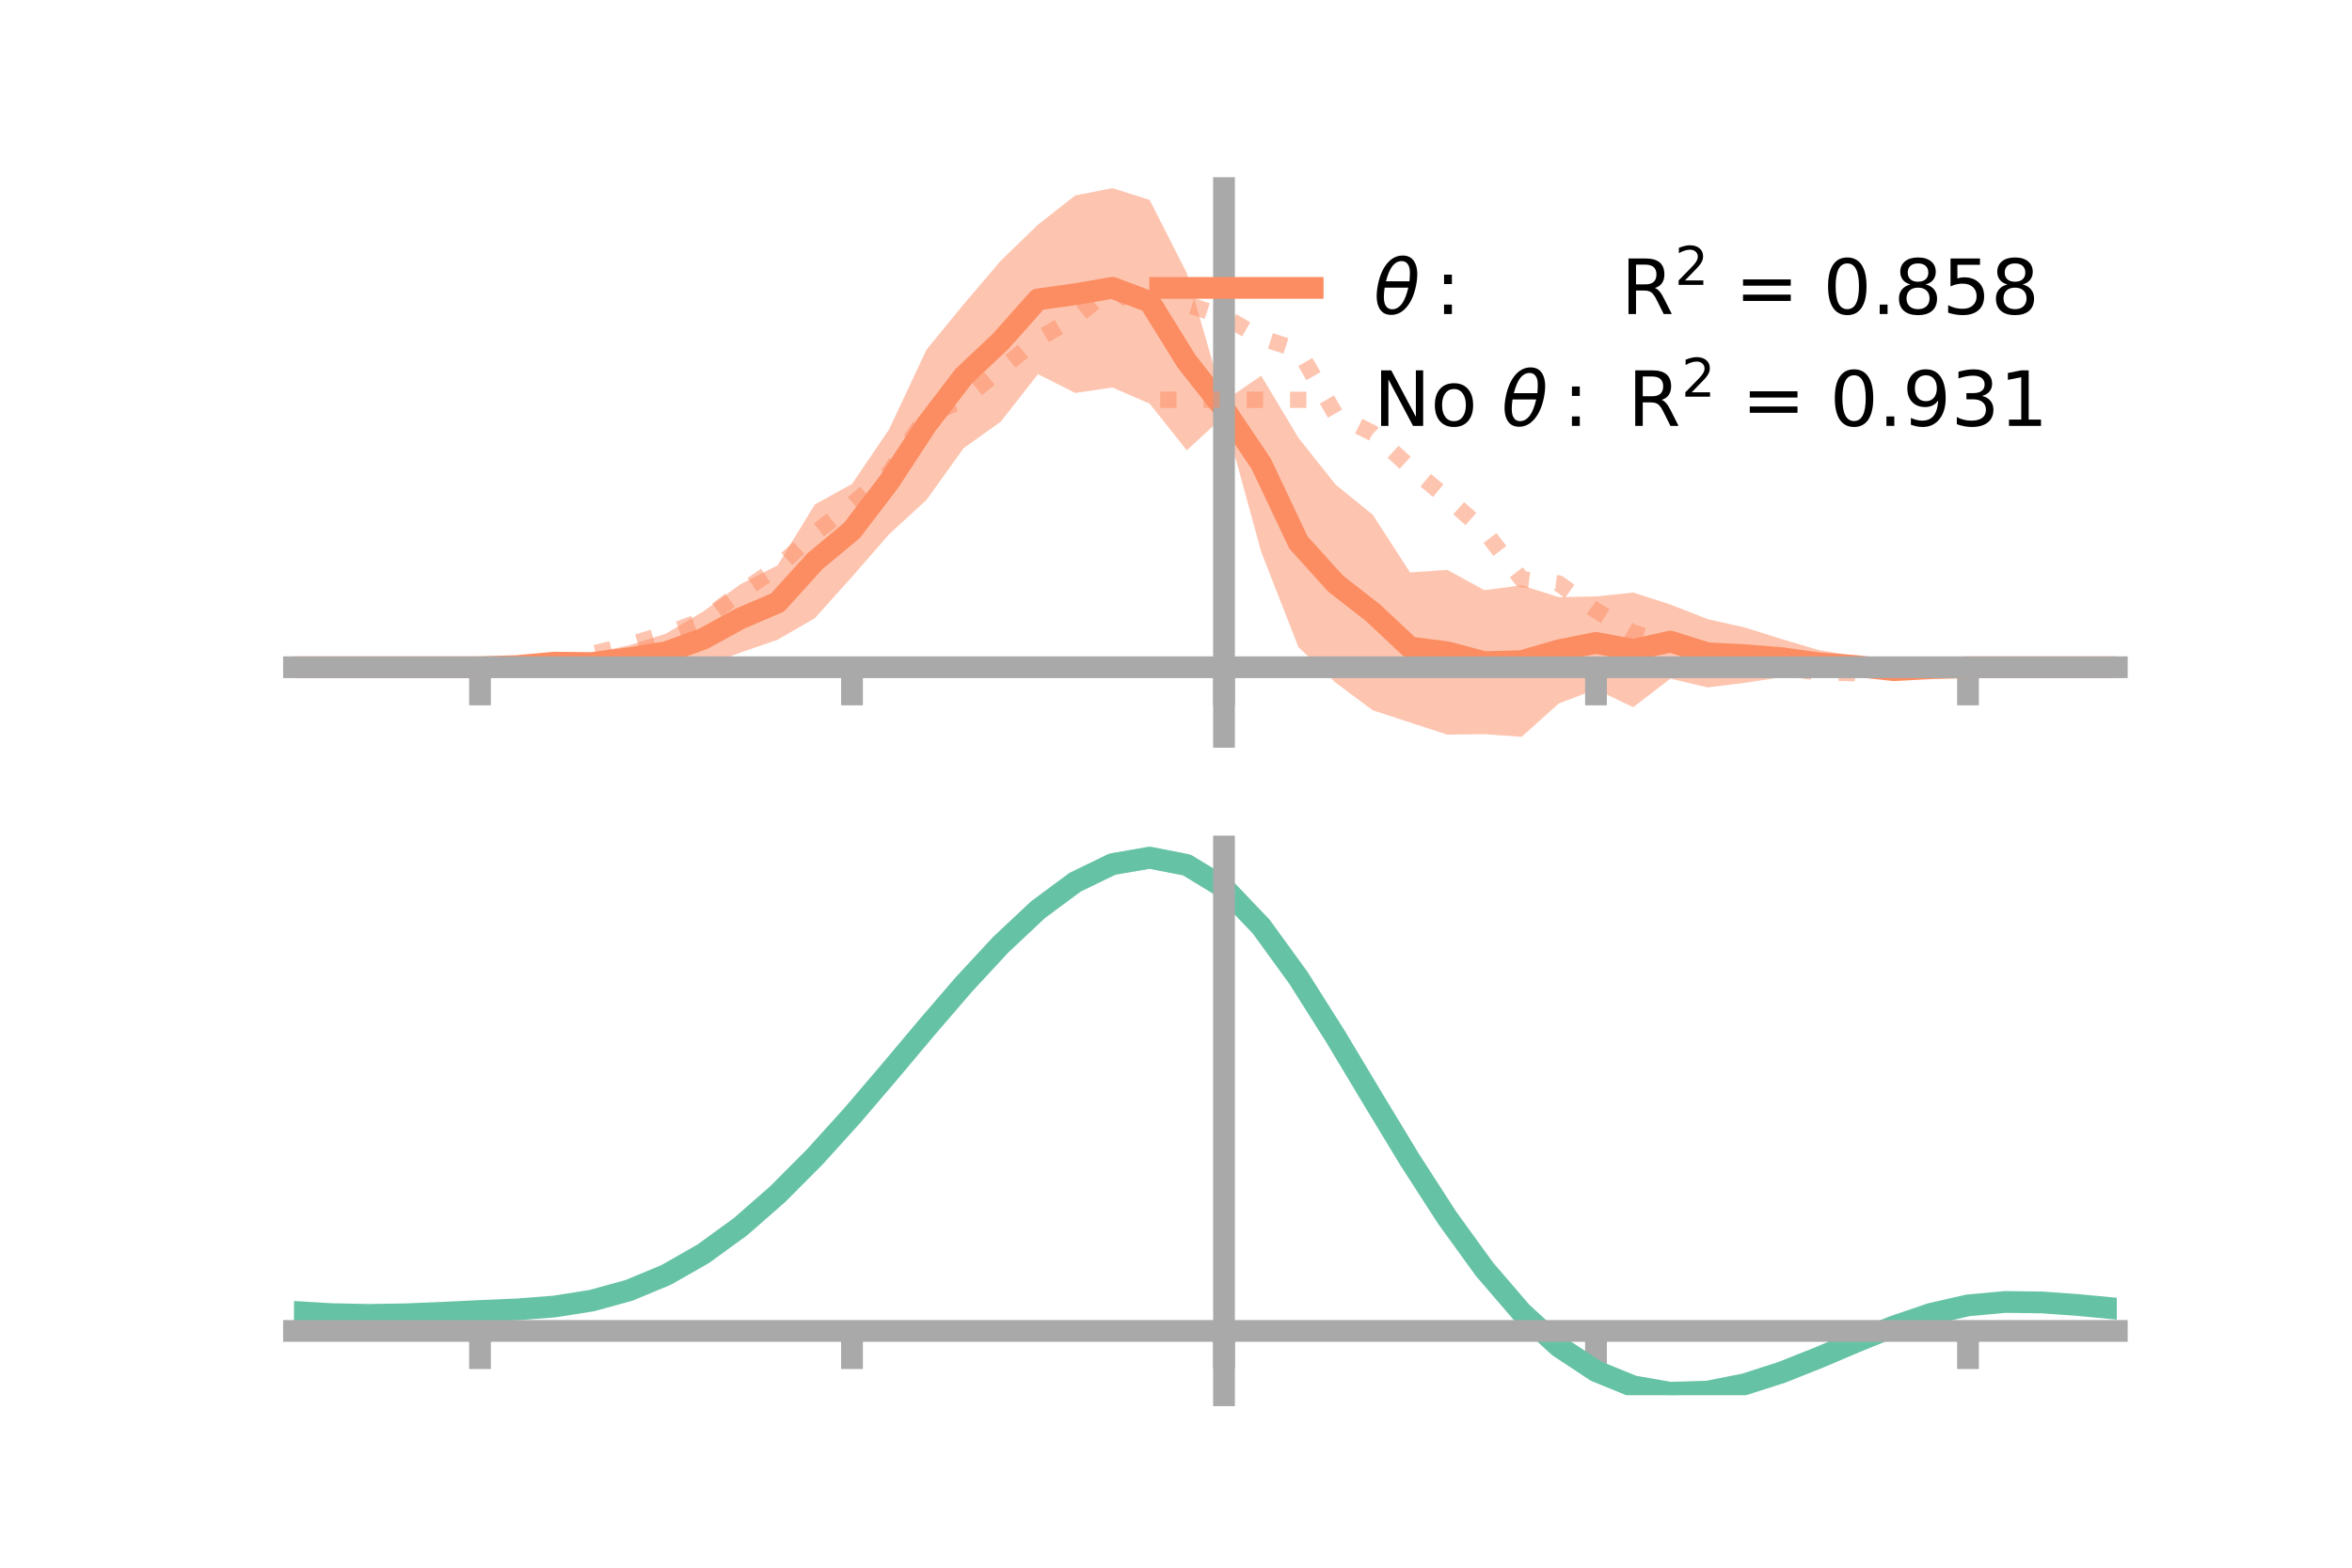 <?xml version="1.0" encoding="utf-8" standalone="no"?>
<!DOCTYPE svg PUBLIC "-//W3C//DTD SVG 1.1//EN"
  "http://www.w3.org/Graphics/SVG/1.1/DTD/svg11.dtd">
<!-- Created with matplotlib (https://matplotlib.org/) -->
<svg height="144pt" version="1.1" viewBox="0 0 216 144" width="216pt" xmlns="http://www.w3.org/2000/svg" xmlns:xlink="http://www.w3.org/1999/xlink">
 <defs>
  <style type="text/css">*{stroke-linecap:butt;stroke-linejoin:round;}</style>
 </defs>
 <g id="figure_1">
  <g id="patch_1">
   <path d="M 0 144 
L 216 144 
L 216 0 
L 0 0 
z
" style="fill:none;"/>
  </g>
  <g id="axes_1">
   <g id="patch_2">
    <path d="M 27 67.68 
L 194.4 67.68 
L 194.4 17.28 
L 27 17.28 
z
" style="fill:none;"/>
   </g>
   <g id="PolyCollection_1">
    <path clip-path="url(#p04c8b11cd9)" d="M 27 61.288 
L 27 61.288 
L 30.416 61.288 
L 33.833 61.288 
L 37.249 61.288 
L 40.665 61.288 
L 44.082 61.285 
L 47.498 60.993 
L 50.914 60.42 
L 54.331 59.986 
L 57.747 59.284 
L 61.163 58.2 
L 64.58 56.166 
L 67.996 53.668 
L 71.412 51.924 
L 74.829 46.338 
L 78.245 44.456 
L 81.661 39.425 
L 85.078 32.128 
L 88.494 27.954 
L 91.91 23.945 
L 95.327 20.63 
L 98.743 17.954 
L 102.159 17.28 
L 105.576 18.359 
L 108.992 25.079 
L 112.408 36.861 
L 115.824 34.51 
L 119.241 40.21 
L 122.657 44.512 
L 126.073 47.286 
L 129.49 52.58 
L 132.906 52.342 
L 136.322 54.208 
L 139.739 53.767 
L 143.155 54.853 
L 146.571 54.784 
L 149.988 54.427 
L 153.404 55.527 
L 156.82 56.868 
L 160.237 57.638 
L 163.653 58.712 
L 167.069 59.724 
L 170.486 60.266 
L 173.902 61.105 
L 177.318 61.187 
L 180.735 61.286 
L 184.151 61.288 
L 187.567 61.288 
L 190.984 61.288 
L 194.4 61.288 
L 194.4 61.288 
L 194.4 61.288 
L 190.984 61.288 
L 187.567 61.288 
L 184.151 61.288 
L 180.735 61.291 
L 177.318 61.563 
L 173.902 62.015 
L 170.486 62.101 
L 167.069 62.137 
L 163.653 62.203 
L 160.237 62.721 
L 156.82 63.142 
L 153.404 62.341 
L 149.988 64.964 
L 146.571 63.32 
L 143.155 64.621 
L 139.739 67.68 
L 136.322 67.439 
L 132.906 67.481 
L 129.49 66.363 
L 126.073 65.248 
L 122.657 62.708 
L 119.241 59.434 
L 115.824 50.689 
L 112.408 38.216 
L 108.992 41.362 
L 105.576 37.076 
L 102.159 35.594 
L 98.743 36.096 
L 95.327 34.369 
L 91.91 38.732 
L 88.494 41.169 
L 85.078 45.931 
L 81.661 49.065 
L 78.245 52.981 
L 74.829 56.786 
L 71.412 58.764 
L 67.996 59.947 
L 64.58 61.194 
L 61.163 61.628 
L 57.747 61.65 
L 54.331 61.825 
L 50.914 61.315 
L 47.498 61.369 
L 44.082 61.29 
L 40.665 61.288 
L 37.249 61.288 
L 33.833 61.288 
L 30.416 61.288 
L 27 61.288 
z
" style="fill:#fc8d62;fill-opacity:0.5;"/>
   </g>
   <g id="matplotlib.axis_1">
    <g id="xtick_1">
     <g id="line2d_1">
      <defs>
       <path d="M 0 0 
L 0 3.5 
" id="m8f979abb6b" style="stroke:#a9a9a9;stroke-width:2;"/>
      </defs>
      <g>
       <use style="fill:#a9a9a9;stroke:#a9a9a9;stroke-width:2;" x="44.082" xlink:href="#m8f979abb6b" y="61.288"/>
      </g>
     </g>
    </g>
    <g id="xtick_2">
     <g id="line2d_2">
      <g>
       <use style="fill:#a9a9a9;stroke:#a9a9a9;stroke-width:2;" x="78.245" xlink:href="#m8f979abb6b" y="61.288"/>
      </g>
     </g>
    </g>
    <g id="xtick_3">
     <g id="line2d_3">
      <g>
       <use style="fill:#a9a9a9;stroke:#a9a9a9;stroke-width:2;" x="112.408" xlink:href="#m8f979abb6b" y="61.288"/>
      </g>
     </g>
    </g>
    <g id="xtick_4">
     <g id="line2d_4">
      <g>
       <use style="fill:#a9a9a9;stroke:#a9a9a9;stroke-width:2;" x="146.571" xlink:href="#m8f979abb6b" y="61.288"/>
      </g>
     </g>
    </g>
    <g id="xtick_5">
     <g id="line2d_5">
      <g>
       <use style="fill:#a9a9a9;stroke:#a9a9a9;stroke-width:2;" x="180.735" xlink:href="#m8f979abb6b" y="61.288"/>
      </g>
     </g>
    </g>
   </g>
   <g id="matplotlib.axis_2"/>
   <g id="line2d_6">
    <path clip-path="url(#p04c8b11cd9)" d="M 27 61.288 
L 30.416 61.288 
L 33.833 61.288 
L 37.249 61.288 
L 40.665 61.288 
L 44.082 61.287 
L 47.498 61.181 
L 50.914 60.868 
L 54.331 60.905 
L 57.747 60.467 
L 61.163 59.914 
L 64.58 58.68 
L 67.996 56.807 
L 71.412 55.344 
L 74.829 51.562 
L 78.245 48.718 
L 81.661 44.245 
L 85.078 39.03 
L 88.494 34.562 
L 91.91 31.338 
L 95.327 27.5 
L 98.743 27.025 
L 102.159 26.437 
L 105.576 27.717 
L 108.992 33.221 
L 112.408 37.538 
L 115.824 42.6 
L 119.241 49.822 
L 122.657 53.61 
L 126.073 56.267 
L 129.49 59.471 
L 132.906 59.912 
L 136.322 60.824 
L 139.739 60.724 
L 143.155 59.737 
L 146.571 59.052 
L 149.988 59.695 
L 153.404 58.934 
L 156.82 60.005 
L 160.237 60.18 
L 163.653 60.458 
L 167.069 60.93 
L 170.486 61.184 
L 173.902 61.56 
L 177.318 61.375 
L 180.735 61.288 
L 184.151 61.288 
L 187.567 61.288 
L 190.984 61.288 
L 194.4 61.288 
" style="fill:none;stroke:#fc8d62;stroke-linecap:square;stroke-width:2;"/>
   </g>
   <g id="line2d_7">
    <path clip-path="url(#p04c8b11cd9)" d="M 27 61.288 
L 30.416 61.288 
L 33.833 61.288 
L 37.249 61.288 
L 40.665 61.288 
L 44.082 61.288 
L 47.498 61.163 
L 50.914 60.968 
L 54.331 60.076 
L 57.747 59.224 
L 61.163 58.217 
L 64.58 56.968 
L 67.996 54.431 
L 71.412 52.119 
L 74.829 48.978 
L 78.245 46.329 
L 81.661 43.431 
L 85.078 38.201 
L 88.494 36.728 
L 91.91 33.906 
L 95.327 31.144 
L 98.743 29.147 
L 102.159 26.437 
L 105.576 28.974 
L 108.992 27.959 
L 112.408 29.081 
L 115.824 31.039 
L 119.241 32.144 
L 122.657 38.09 
L 126.073 39.793 
L 129.49 42.912 
L 132.906 45.753 
L 136.322 48.76 
L 139.739 53.2 
L 143.155 53.598 
L 146.571 56.078 
L 149.988 58.131 
L 153.404 59.121 
L 156.82 60.327 
L 160.237 60.503 
L 163.653 61.344 
L 167.069 61.774 
L 170.486 61.831 
L 173.902 61.418 
L 177.318 61.386 
L 180.735 61.288 
L 184.151 61.288 
L 187.567 61.288 
L 190.984 61.288 
L 194.4 61.288 
" style="fill:none;stroke:#fc8d62;stroke-dasharray:1.5,2.475;stroke-dashoffset:0;stroke-opacity:0.5;stroke-width:1.5;"/>
   </g>
   <g id="patch_3">
    <path d="M 112.408 67.68 
L 112.408 17.28 
" style="fill:none;stroke:#a9a9a9;stroke-linecap:square;stroke-linejoin:miter;stroke-width:2;"/>
   </g>
   <g id="patch_4">
    <path d="M 194.4 67.68 
L 194.4 17.28 
" style="fill:none;"/>
   </g>
   <g id="patch_5">
    <path d="M 27 61.288 
L 194.4 61.288 
" style="fill:none;stroke:#a9a9a9;stroke-linecap:square;stroke-linejoin:miter;stroke-width:2;"/>
   </g>
   <g id="patch_6">
    <path d="M 27 17.28 
L 194.4 17.28 
" style="fill:none;"/>
   </g>
   <g id="legend_1">
    <g id="line2d_8">
     <path d="M 106.55 26.449 
L 120.55 26.449 
" style="fill:none;stroke:#fc8d62;stroke-linecap:square;stroke-width:2;"/>
    </g>
    <g id="line2d_9"/>
    <g id="text_1">
     <!-- $\theta:$      R$^{2}$ = 0.858 -->
     <g transform="translate(126.15 28.899)scale(0.07 -0.07)">
      <defs>
       <path d="M 45.516 34.672 
L 14.453 34.672 
Q 12.359 20.062 14.5 13.875 
Q 17.188 6.25 24.469 6.25 
Q 31.781 6.25 37.359 13.922 
Q 42.234 20.656 45.516 34.672 
z
M 47.016 42.969 
Q 48.344 56.844 46.625 61.719 
Q 43.953 69.438 36.766 69.438 
Q 29.297 69.438 23.828 61.812 
Q 19.531 55.672 16.156 42.969 
z
M 38.188 76.766 
Q 49.906 76.766 54.594 66.406 
Q 59.281 56.109 55.719 37.844 
Q 52.203 19.625 43.453 9.281 
Q 34.766 -1.125 23.047 -1.125 
Q 11.281 -1.125 6.641 9.281 
Q 2 19.625 5.516 37.844 
Q 9.078 56.109 17.719 66.406 
Q 26.422 76.766 38.188 76.766 
z
" id="DejaVuSans-Oblique-952"/>
       <path d="M 11.719 12.406 
L 22.016 12.406 
L 22.016 0 
L 11.719 0 
z
M 11.719 51.703 
L 22.016 51.703 
L 22.016 39.312 
L 11.719 39.312 
z
" id="DejaVuSans-58"/>
       <path id="DejaVuSans-32"/>
       <path d="M 44.391 34.188 
Q 47.562 33.109 50.562 29.594 
Q 53.562 26.078 56.594 19.922 
L 66.609 0 
L 56 0 
L 46.688 18.703 
Q 43.062 26.031 39.672 28.422 
Q 36.281 30.812 30.422 30.812 
L 19.672 30.812 
L 19.672 0 
L 9.812 0 
L 9.812 72.906 
L 32.078 72.906 
Q 44.578 72.906 50.734 67.672 
Q 56.891 62.453 56.891 51.906 
Q 56.891 45.016 53.688 40.469 
Q 50.484 35.938 44.391 34.188 
z
M 19.672 64.797 
L 19.672 38.922 
L 32.078 38.922 
Q 39.203 38.922 42.844 42.219 
Q 46.484 45.516 46.484 51.906 
Q 46.484 58.297 42.844 61.547 
Q 39.203 64.797 32.078 64.797 
z
" id="DejaVuSans-82"/>
       <path d="M 19.188 8.297 
L 53.609 8.297 
L 53.609 0 
L 7.328 0 
L 7.328 8.297 
Q 12.938 14.109 22.625 23.891 
Q 32.328 33.688 34.812 36.531 
Q 39.547 41.844 41.422 45.531 
Q 43.312 49.219 43.312 52.781 
Q 43.312 58.594 39.234 62.25 
Q 35.156 65.922 28.609 65.922 
Q 23.969 65.922 18.812 64.312 
Q 13.672 62.703 7.812 59.422 
L 7.812 69.391 
Q 13.766 71.781 18.938 73 
Q 24.125 74.219 28.422 74.219 
Q 39.75 74.219 46.484 68.547 
Q 53.219 62.891 53.219 53.422 
Q 53.219 48.922 51.531 44.891 
Q 49.859 40.875 45.406 35.406 
Q 44.188 33.984 37.641 27.219 
Q 31.109 20.453 19.188 8.297 
z
" id="DejaVuSans-50"/>
       <path d="M 10.594 45.406 
L 73.188 45.406 
L 73.188 37.203 
L 10.594 37.203 
z
M 10.594 25.484 
L 73.188 25.484 
L 73.188 17.188 
L 10.594 17.188 
z
" id="DejaVuSans-61"/>
       <path d="M 31.781 66.406 
Q 24.172 66.406 20.328 58.906 
Q 16.5 51.422 16.5 36.375 
Q 16.5 21.391 20.328 13.891 
Q 24.172 6.391 31.781 6.391 
Q 39.453 6.391 43.281 13.891 
Q 47.125 21.391 47.125 36.375 
Q 47.125 51.422 43.281 58.906 
Q 39.453 66.406 31.781 66.406 
z
M 31.781 74.219 
Q 44.047 74.219 50.516 64.516 
Q 56.984 54.828 56.984 36.375 
Q 56.984 17.969 50.516 8.266 
Q 44.047 -1.422 31.781 -1.422 
Q 19.531 -1.422 13.062 8.266 
Q 6.594 17.969 6.594 36.375 
Q 6.594 54.828 13.062 64.516 
Q 19.531 74.219 31.781 74.219 
z
" id="DejaVuSans-48"/>
       <path d="M 10.688 12.406 
L 21 12.406 
L 21 0 
L 10.688 0 
z
" id="DejaVuSans-46"/>
       <path d="M 31.781 34.625 
Q 24.75 34.625 20.719 30.859 
Q 16.703 27.094 16.703 20.516 
Q 16.703 13.922 20.719 10.156 
Q 24.75 6.391 31.781 6.391 
Q 38.812 6.391 42.859 10.172 
Q 46.922 13.969 46.922 20.516 
Q 46.922 27.094 42.891 30.859 
Q 38.875 34.625 31.781 34.625 
z
M 21.922 38.812 
Q 15.578 40.375 12.031 44.719 
Q 8.5 49.078 8.5 55.328 
Q 8.5 64.062 14.719 69.141 
Q 20.953 74.219 31.781 74.219 
Q 42.672 74.219 48.875 69.141 
Q 55.078 64.062 55.078 55.328 
Q 55.078 49.078 51.531 44.719 
Q 48 40.375 41.703 38.812 
Q 48.828 37.156 52.797 32.312 
Q 56.781 27.484 56.781 20.516 
Q 56.781 9.906 50.312 4.234 
Q 43.844 -1.422 31.781 -1.422 
Q 19.734 -1.422 13.25 4.234 
Q 6.781 9.906 6.781 20.516 
Q 6.781 27.484 10.781 32.312 
Q 14.797 37.156 21.922 38.812 
z
M 18.312 54.391 
Q 18.312 48.734 21.844 45.562 
Q 25.391 42.391 31.781 42.391 
Q 38.141 42.391 41.719 45.562 
Q 45.312 48.734 45.312 54.391 
Q 45.312 60.062 41.719 63.234 
Q 38.141 66.406 31.781 66.406 
Q 25.391 66.406 21.844 63.234 
Q 18.312 60.062 18.312 54.391 
z
" id="DejaVuSans-56"/>
       <path d="M 10.797 72.906 
L 49.516 72.906 
L 49.516 64.594 
L 19.828 64.594 
L 19.828 46.734 
Q 21.969 47.469 24.109 47.828 
Q 26.266 48.188 28.422 48.188 
Q 40.625 48.188 47.75 41.5 
Q 54.891 34.812 54.891 23.391 
Q 54.891 11.625 47.562 5.094 
Q 40.234 -1.422 26.906 -1.422 
Q 22.312 -1.422 17.547 -0.641 
Q 12.797 0.141 7.719 1.703 
L 7.719 11.625 
Q 12.109 9.234 16.797 8.062 
Q 21.484 6.891 26.703 6.891 
Q 35.156 6.891 40.078 11.328 
Q 45.016 15.766 45.016 23.391 
Q 45.016 31 40.078 35.438 
Q 35.156 39.891 26.703 39.891 
Q 22.75 39.891 18.812 39.016 
Q 14.891 38.141 10.797 36.281 
z
" id="DejaVuSans-53"/>
      </defs>
      <use transform="translate(0 0.766)" xlink:href="#DejaVuSans-Oblique-952"/>
      <use transform="translate(80.664 0.766)" xlink:href="#DejaVuSans-58"/>
      <use transform="translate(133.838 0.766)" xlink:href="#DejaVuSans-32"/>
      <use transform="translate(165.625 0.766)" xlink:href="#DejaVuSans-32"/>
      <use transform="translate(197.412 0.766)" xlink:href="#DejaVuSans-32"/>
      <use transform="translate(229.199 0.766)" xlink:href="#DejaVuSans-32"/>
      <use transform="translate(260.986 0.766)" xlink:href="#DejaVuSans-32"/>
      <use transform="translate(292.773 0.766)" xlink:href="#DejaVuSans-32"/>
      <use transform="translate(324.561 0.766)" xlink:href="#DejaVuSans-82"/>
      <use transform="translate(395 39.047)scale(0.7)" xlink:href="#DejaVuSans-50"/>
      <use transform="translate(442.271 0.766)" xlink:href="#DejaVuSans-32"/>
      <use transform="translate(474.058 0.766)" xlink:href="#DejaVuSans-61"/>
      <use transform="translate(557.847 0.766)" xlink:href="#DejaVuSans-32"/>
      <use transform="translate(589.634 0.766)" xlink:href="#DejaVuSans-48"/>
      <use transform="translate(653.257 0.766)" xlink:href="#DejaVuSans-46"/>
      <use transform="translate(682.419 0.766)" xlink:href="#DejaVuSans-56"/>
      <use transform="translate(746.042 0.766)" xlink:href="#DejaVuSans-53"/>
      <use transform="translate(809.665 0.766)" xlink:href="#DejaVuSans-56"/>
     </g>
    </g>
    <g id="line2d_10">
     <path d="M 106.55 36.724 
L 120.55 36.724 
" style="fill:none;stroke:#fc8d62;stroke-dasharray:1.5,2.475;stroke-dashoffset:0;stroke-opacity:0.5;stroke-width:1.5;"/>
    </g>
    <g id="line2d_11"/>
    <g id="text_2">
     <!-- No $\theta:$ R$^{2}$ = 0.931 -->
     <g transform="translate(126.15 39.174)scale(0.07 -0.07)">
      <defs>
       <path d="M 9.812 72.906 
L 23.094 72.906 
L 55.422 11.922 
L 55.422 72.906 
L 64.984 72.906 
L 64.984 0 
L 51.703 0 
L 19.391 60.984 
L 19.391 0 
L 9.812 0 
z
" id="DejaVuSans-78"/>
       <path d="M 30.609 48.391 
Q 23.391 48.391 19.188 42.75 
Q 14.984 37.109 14.984 27.297 
Q 14.984 17.484 19.156 11.844 
Q 23.344 6.203 30.609 6.203 
Q 37.797 6.203 41.984 11.859 
Q 46.188 17.531 46.188 27.297 
Q 46.188 37.016 41.984 42.703 
Q 37.797 48.391 30.609 48.391 
z
M 30.609 56 
Q 42.328 56 49.016 48.375 
Q 55.719 40.766 55.719 27.297 
Q 55.719 13.875 49.016 6.219 
Q 42.328 -1.422 30.609 -1.422 
Q 18.844 -1.422 12.172 6.219 
Q 5.516 13.875 5.516 27.297 
Q 5.516 40.766 12.172 48.375 
Q 18.844 56 30.609 56 
z
" id="DejaVuSans-111"/>
       <path d="M 10.984 1.516 
L 10.984 10.5 
Q 14.703 8.734 18.5 7.812 
Q 22.312 6.891 25.984 6.891 
Q 35.75 6.891 40.891 13.453 
Q 46.047 20.016 46.781 33.406 
Q 43.953 29.203 39.594 26.953 
Q 35.25 24.703 29.984 24.703 
Q 19.047 24.703 12.672 31.312 
Q 6.297 37.938 6.297 49.422 
Q 6.297 60.641 12.938 67.422 
Q 19.578 74.219 30.609 74.219 
Q 43.266 74.219 49.922 64.516 
Q 56.594 54.828 56.594 36.375 
Q 56.594 19.141 48.406 8.859 
Q 40.234 -1.422 26.422 -1.422 
Q 22.703 -1.422 18.891 -0.688 
Q 15.094 0.047 10.984 1.516 
z
M 30.609 32.422 
Q 37.25 32.422 41.125 36.953 
Q 45.016 41.5 45.016 49.422 
Q 45.016 57.281 41.125 61.844 
Q 37.25 66.406 30.609 66.406 
Q 23.969 66.406 20.094 61.844 
Q 16.219 57.281 16.219 49.422 
Q 16.219 41.5 20.094 36.953 
Q 23.969 32.422 30.609 32.422 
z
" id="DejaVuSans-57"/>
       <path d="M 40.578 39.312 
Q 47.656 37.797 51.625 33 
Q 55.609 28.219 55.609 21.188 
Q 55.609 10.406 48.188 4.484 
Q 40.766 -1.422 27.094 -1.422 
Q 22.516 -1.422 17.656 -0.516 
Q 12.797 0.391 7.625 2.203 
L 7.625 11.719 
Q 11.719 9.328 16.594 8.109 
Q 21.484 6.891 26.812 6.891 
Q 36.078 6.891 40.938 10.547 
Q 45.797 14.203 45.797 21.188 
Q 45.797 27.641 41.281 31.266 
Q 36.766 34.906 28.719 34.906 
L 20.219 34.906 
L 20.219 43.016 
L 29.109 43.016 
Q 36.375 43.016 40.234 45.922 
Q 44.094 48.828 44.094 54.297 
Q 44.094 59.906 40.109 62.906 
Q 36.141 65.922 28.719 65.922 
Q 24.656 65.922 20.016 65.031 
Q 15.375 64.156 9.812 62.312 
L 9.812 71.094 
Q 15.438 72.656 20.344 73.438 
Q 25.25 74.219 29.594 74.219 
Q 40.828 74.219 47.359 69.109 
Q 53.906 64.016 53.906 55.328 
Q 53.906 49.266 50.438 45.094 
Q 46.969 40.922 40.578 39.312 
z
" id="DejaVuSans-51"/>
       <path d="M 12.406 8.297 
L 28.516 8.297 
L 28.516 63.922 
L 10.984 60.406 
L 10.984 69.391 
L 28.422 72.906 
L 38.281 72.906 
L 38.281 8.297 
L 54.391 8.297 
L 54.391 0 
L 12.406 0 
z
" id="DejaVuSans-49"/>
      </defs>
      <use transform="translate(0 0.766)" xlink:href="#DejaVuSans-78"/>
      <use transform="translate(74.805 0.766)" xlink:href="#DejaVuSans-111"/>
      <use transform="translate(135.986 0.766)" xlink:href="#DejaVuSans-32"/>
      <use transform="translate(167.773 0.766)" xlink:href="#DejaVuSans-Oblique-952"/>
      <use transform="translate(248.438 0.766)" xlink:href="#DejaVuSans-58"/>
      <use transform="translate(301.611 0.766)" xlink:href="#DejaVuSans-32"/>
      <use transform="translate(333.398 0.766)" xlink:href="#DejaVuSans-82"/>
      <use transform="translate(403.838 39.047)scale(0.7)" xlink:href="#DejaVuSans-50"/>
      <use transform="translate(451.108 0.766)" xlink:href="#DejaVuSans-32"/>
      <use transform="translate(482.896 0.766)" xlink:href="#DejaVuSans-61"/>
      <use transform="translate(566.685 0.766)" xlink:href="#DejaVuSans-32"/>
      <use transform="translate(598.472 0.766)" xlink:href="#DejaVuSans-48"/>
      <use transform="translate(662.095 0.766)" xlink:href="#DejaVuSans-46"/>
      <use transform="translate(693.882 0.766)" xlink:href="#DejaVuSans-57"/>
      <use transform="translate(757.505 0.766)" xlink:href="#DejaVuSans-51"/>
      <use transform="translate(821.128 0.766)" xlink:href="#DejaVuSans-49"/>
     </g>
    </g>
   </g>
  </g>
  <g id="axes_2">
   <g id="patch_7">
    <path d="M 27 128.16 
L 194.4 128.16 
L 194.4 77.76 
L 27 77.76 
z
" style="fill:none;"/>
   </g>
   <g id="PolyCollection_2">
    <path clip-path="url(#pda03f4959d)" d="M 27 120.549 
L 27 120.463 
L 30.416 120.675 
L 33.833 120.751 
L 37.249 120.693 
L 40.665 120.542 
L 44.082 120.369 
L 47.498 120.218 
L 50.914 119.949 
L 54.331 119.403 
L 57.747 118.454 
L 61.163 117.01 
L 64.58 115.02 
L 67.996 112.476 
L 71.412 109.41 
L 74.829 105.889 
L 78.245 102.014 
L 81.661 97.914 
L 85.078 93.744 
L 88.494 89.679 
L 91.91 85.908 
L 95.327 82.629 
L 98.743 80.046 
L 102.159 78.358 
L 105.576 77.76 
L 108.992 78.438 
L 112.408 80.557 
L 115.824 84.197 
L 119.241 88.979 
L 122.657 94.471 
L 126.073 100.266 
L 129.49 106.006 
L 132.906 111.394 
L 136.322 116.194 
L 139.739 120.238 
L 143.155 123.421 
L 146.571 125.704 
L 149.988 127.11 
L 153.404 127.708 
L 156.82 127.608 
L 160.237 126.944 
L 163.653 125.865 
L 167.069 124.531 
L 170.486 123.104 
L 173.902 121.742 
L 177.318 120.597 
L 180.735 119.819 
L 184.151 119.508 
L 187.567 119.557 
L 190.984 119.816 
L 194.4 120.152 
L 194.4 120.267 
L 194.4 120.267 
L 190.984 119.955 
L 187.567 119.715 
L 184.151 119.674 
L 180.735 119.988 
L 177.318 120.775 
L 173.902 121.951 
L 170.486 123.363 
L 167.069 124.847 
L 163.653 126.235 
L 160.237 127.355 
L 156.82 128.046 
L 153.404 128.16 
L 149.988 127.571 
L 146.571 126.187 
L 143.155 123.955 
L 139.739 120.866 
L 136.322 116.958 
L 132.906 112.326 
L 129.49 107.126 
L 126.073 101.58 
L 122.657 95.977 
L 119.241 90.661 
L 115.824 86.03 
L 112.408 82.507 
L 108.992 80.462 
L 105.576 79.812 
L 102.159 80.392 
L 98.743 82.016 
L 95.327 84.495 
L 91.91 87.632 
L 88.494 91.232 
L 85.078 95.104 
L 81.661 99.07 
L 78.245 102.964 
L 74.829 106.642 
L 71.412 109.982 
L 67.996 112.894 
L 64.58 115.315 
L 61.163 117.22 
L 57.747 118.615 
L 54.331 119.54 
L 50.914 120.073 
L 47.498 120.332 
L 44.082 120.472 
L 40.665 120.628 
L 37.249 120.76 
L 33.833 120.807 
L 30.416 120.738 
L 27 120.549 
z
" style="fill:#66c2a5;fill-opacity:0.5;"/>
   </g>
   <g id="matplotlib.axis_3">
    <g id="xtick_6">
     <g id="line2d_12">
      <g>
       <use style="fill:#a9a9a9;stroke:#a9a9a9;stroke-width:2;" x="44.082" xlink:href="#m8f979abb6b" y="122.253"/>
      </g>
     </g>
    </g>
    <g id="xtick_7">
     <g id="line2d_13">
      <g>
       <use style="fill:#a9a9a9;stroke:#a9a9a9;stroke-width:2;" x="78.245" xlink:href="#m8f979abb6b" y="122.253"/>
      </g>
     </g>
    </g>
    <g id="xtick_8">
     <g id="line2d_14">
      <g>
       <use style="fill:#a9a9a9;stroke:#a9a9a9;stroke-width:2;" x="112.408" xlink:href="#m8f979abb6b" y="122.253"/>
      </g>
     </g>
    </g>
    <g id="xtick_9">
     <g id="line2d_15">
      <g>
       <use style="fill:#a9a9a9;stroke:#a9a9a9;stroke-width:2;" x="146.571" xlink:href="#m8f979abb6b" y="122.253"/>
      </g>
     </g>
    </g>
    <g id="xtick_10">
     <g id="line2d_16">
      <g>
       <use style="fill:#a9a9a9;stroke:#a9a9a9;stroke-width:2;" x="180.735" xlink:href="#m8f979abb6b" y="122.253"/>
      </g>
     </g>
    </g>
   </g>
   <g id="matplotlib.axis_4"/>
   <g id="line2d_17">
    <path clip-path="url(#pda03f4959d)" d="M 27 120.506 
L 30.416 120.707 
L 33.833 120.779 
L 37.249 120.726 
L 40.665 120.585 
L 44.082 120.42 
L 47.498 120.275 
L 50.914 120.011 
L 54.331 119.471 
L 57.747 118.534 
L 61.163 117.115 
L 64.58 115.168 
L 67.996 112.685 
L 71.412 109.696 
L 74.829 106.265 
L 78.245 102.489 
L 81.661 98.492 
L 85.078 94.424 
L 88.494 90.455 
L 91.91 86.77 
L 95.327 83.562 
L 98.743 81.031 
L 102.159 79.375 
L 105.576 78.786 
L 108.992 79.45 
L 112.408 81.532 
L 115.824 85.113 
L 119.241 89.82 
L 122.657 95.224 
L 126.073 100.923 
L 129.49 106.566 
L 132.906 111.86 
L 136.322 116.576 
L 139.739 120.552 
L 143.155 123.688 
L 146.571 125.946 
L 149.988 127.34 
L 153.404 127.934 
L 156.82 127.827 
L 160.237 127.149 
L 163.653 126.05 
L 167.069 124.689 
L 170.486 123.234 
L 173.902 121.847 
L 177.318 120.686 
L 180.735 119.904 
L 184.151 119.591 
L 187.567 119.636 
L 190.984 119.886 
L 194.4 120.21 
" style="fill:none;stroke:#66c2a5;stroke-linecap:square;stroke-width:2;"/>
   </g>
   <g id="patch_8">
    <path d="M 112.408 128.16 
L 112.408 77.76 
" style="fill:none;stroke:#a9a9a9;stroke-linecap:square;stroke-linejoin:miter;stroke-width:2;"/>
   </g>
   <g id="patch_9">
    <path d="M 194.4 128.16 
L 194.4 77.76 
" style="fill:none;"/>
   </g>
   <g id="patch_10">
    <path d="M 27 122.253 
L 194.4 122.253 
" style="fill:none;stroke:#a9a9a9;stroke-linecap:square;stroke-linejoin:miter;stroke-width:2;"/>
   </g>
   <g id="patch_11">
    <path d="M 27 77.76 
L 194.4 77.76 
" style="fill:none;"/>
   </g>
  </g>
 </g>
 <defs>
  <clipPath id="p04c8b11cd9">
   <rect height="50.4" width="167.4" x="27" y="17.28"/>
  </clipPath>
  <clipPath id="pda03f4959d">
   <rect height="50.4" width="167.4" x="27" y="77.76"/>
  </clipPath>
 </defs>
</svg>
